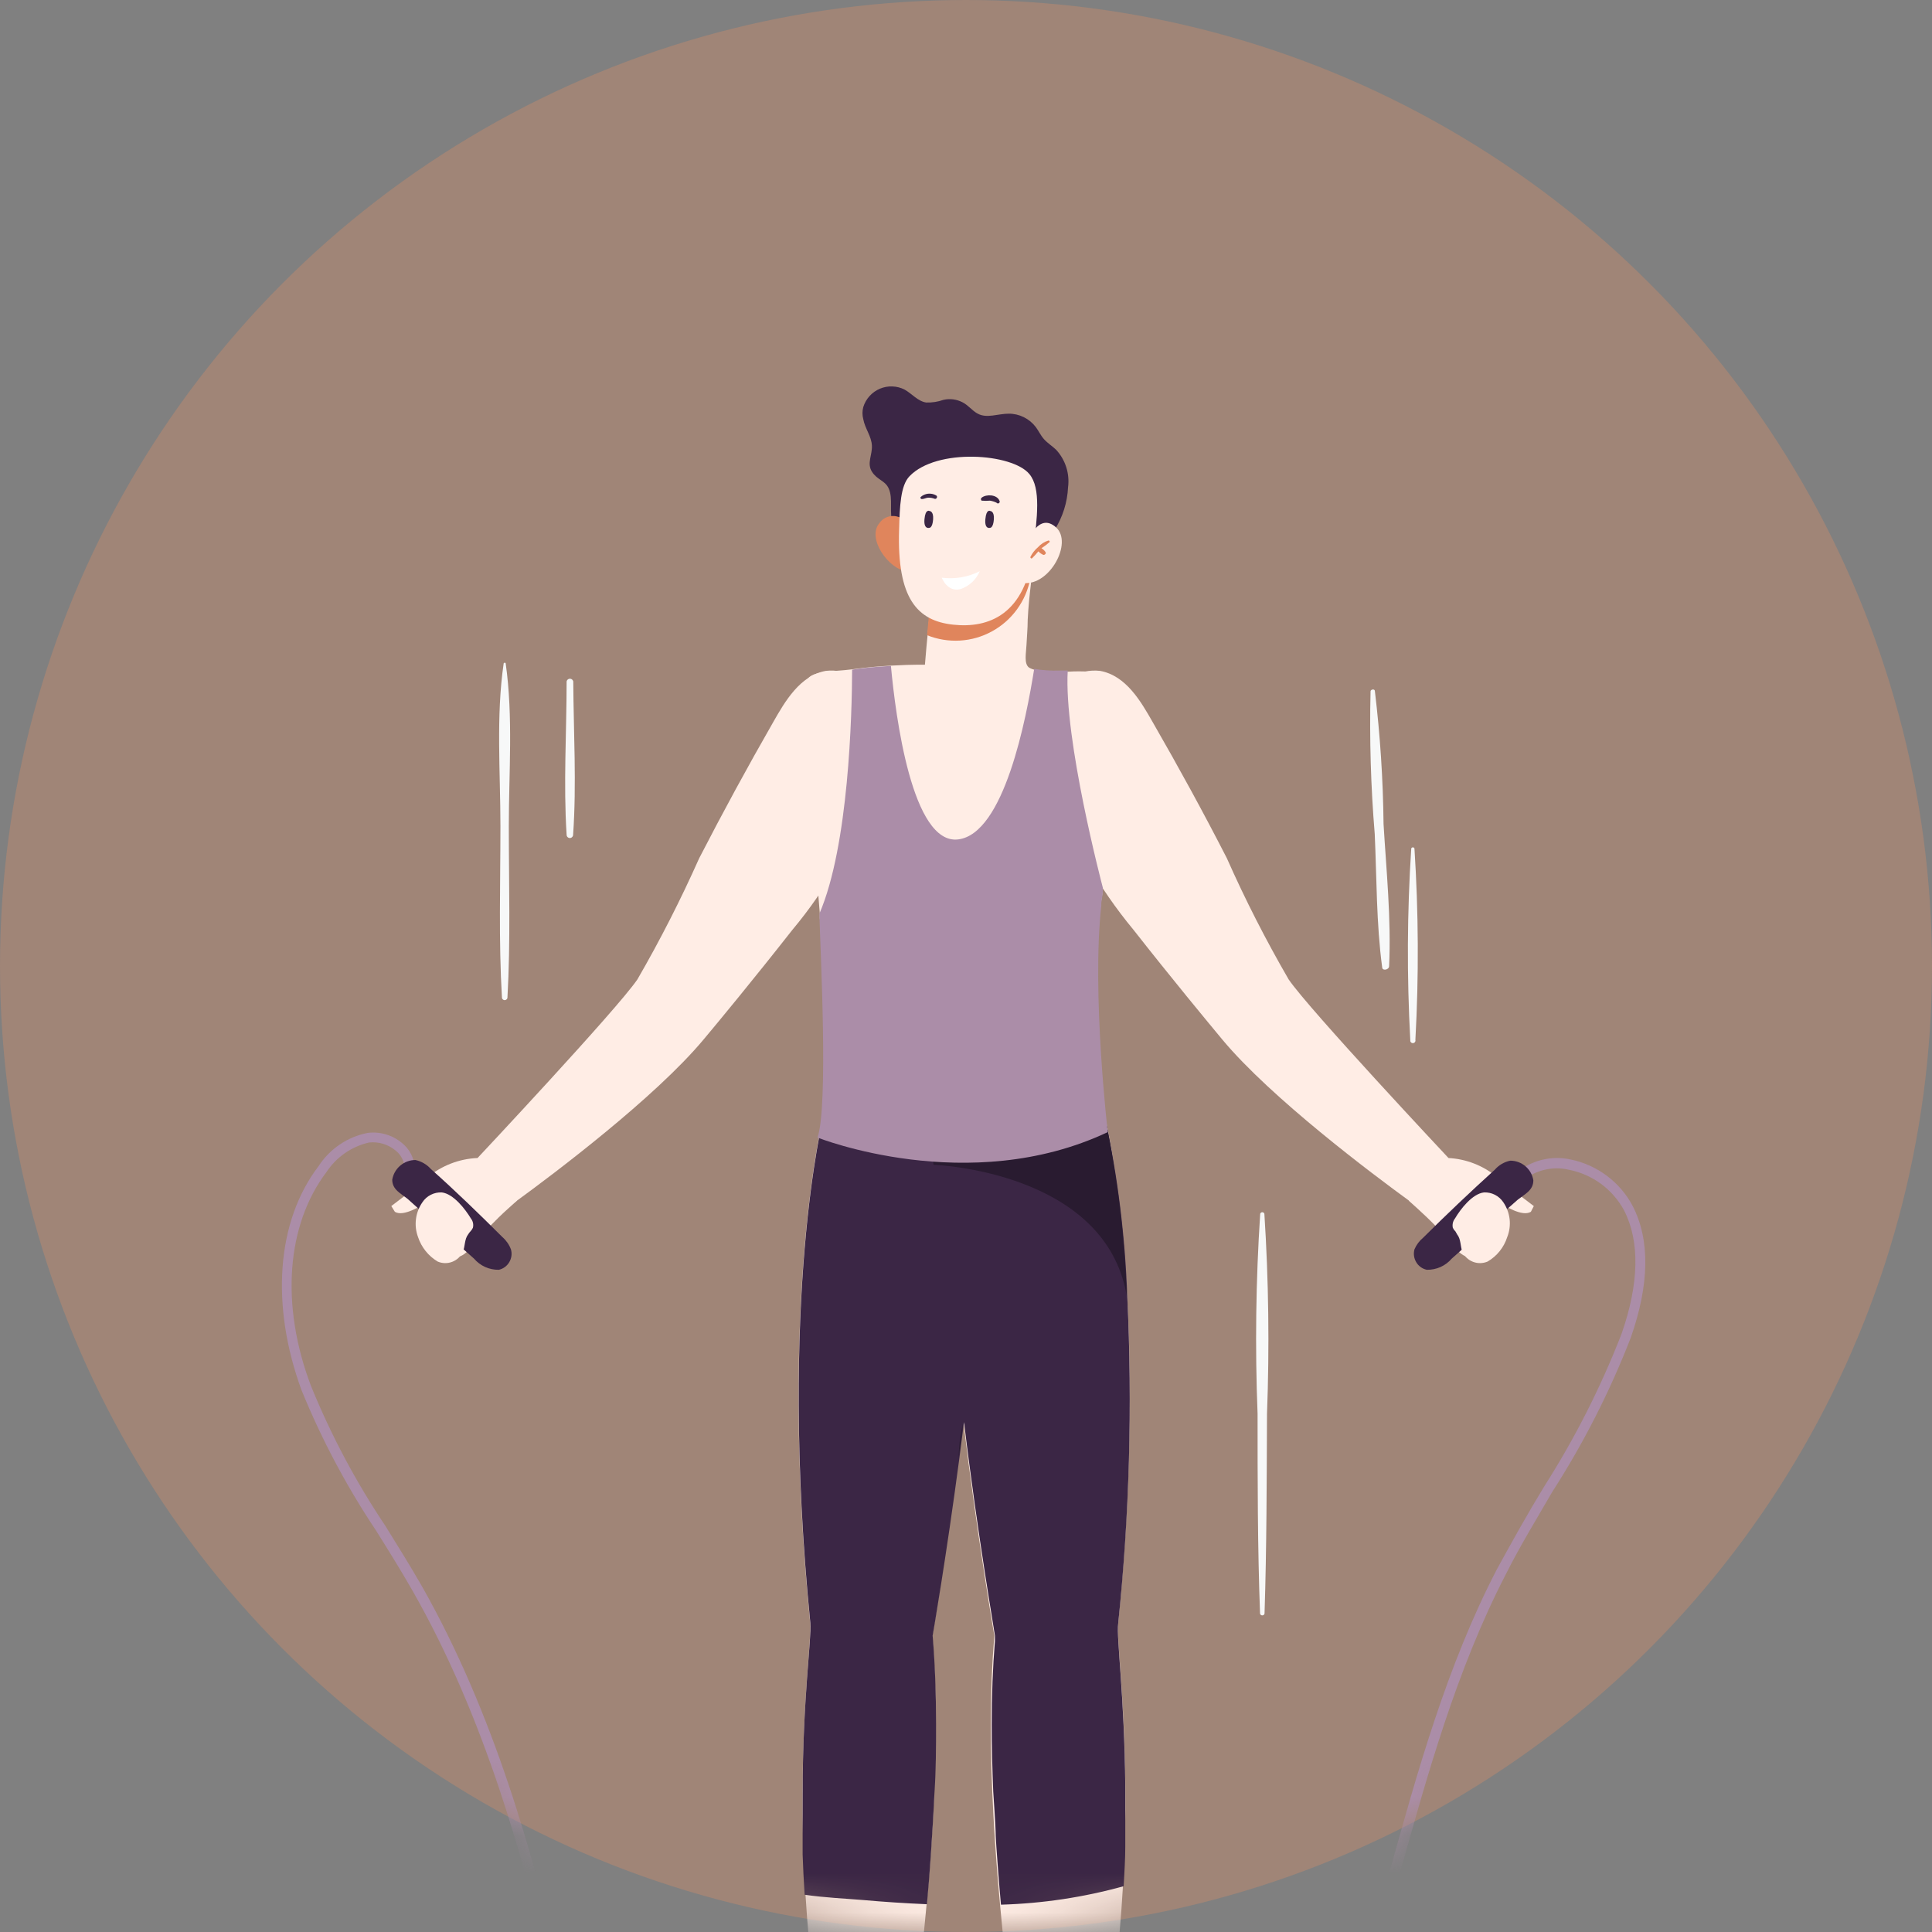 <svg width="50" height="50" viewBox="0 0 50 50" fill="none" xmlns="http://www.w3.org/2000/svg">
<rect x="0" y="0" width="50" height="50" fill="#808080" stroke="none"/>
<circle opacity="0.3" cx="25" cy="25" r="25" fill="#EB8F63"/>
<mask id="mask0_326_4774" style="mask-type:alpha" maskUnits="userSpaceOnUse" x="0" y="0" width="50" height="50">
<circle cx="25" cy="25" r="25" fill="#C4C4C4"/>
</mask>
<g mask="url(#mask0_326_4774)">
<path d="M24.361 60.427C23.562 60.429 22.765 60.344 21.985 60.174C20.62 59.893 19.334 59.312 18.221 58.472C17.107 57.633 16.192 56.556 15.544 55.319C15.029 54.163 14.646 52.951 14.403 51.708L14.348 51.471C13.547 48.053 12.539 44.438 10.679 41.172C10.379 40.646 10.051 40.12 9.735 39.615C8.97 38.47 8.323 37.251 7.803 35.976C7.002 33.789 7.151 31.614 8.243 30.182C8.387 29.959 8.574 29.768 8.793 29.62C9.012 29.471 9.259 29.369 9.519 29.319C9.677 29.3 9.838 29.313 9.99 29.359C10.143 29.404 10.285 29.481 10.407 29.584C10.502 29.66 10.58 29.756 10.636 29.864C10.692 29.973 10.724 30.092 10.731 30.214H10.471C10.465 30.129 10.441 30.046 10.401 29.971C10.361 29.895 10.306 29.829 10.239 29.776C10.144 29.697 10.034 29.638 9.916 29.602C9.798 29.566 9.674 29.555 9.551 29.568C9.1 29.671 8.706 29.944 8.451 30.33C7.415 31.698 7.251 33.773 8.051 35.875C8.567 37.141 9.21 38.351 9.971 39.486C10.287 39.996 10.615 40.522 10.919 41.051C12.783 44.342 13.803 47.977 14.604 51.415L14.659 51.652C14.897 52.875 15.273 54.066 15.78 55.203C16.41 56.405 17.299 57.451 18.382 58.266C19.464 59.082 20.714 59.646 22.041 59.918C24.723 60.451 27.506 60.072 29.95 58.842C30.928 58.405 31.812 57.779 32.55 57.001C33.301 56.089 33.88 55.047 34.258 53.927C34.926 52.17 35.458 50.316 35.938 48.53C36.678 45.866 37.443 43.11 38.739 40.614C39.139 39.884 39.539 39.165 39.963 38.471C40.757 37.225 41.427 35.904 41.963 34.527C42.423 33.219 42.443 32.12 42.027 31.317C41.881 31.05 41.678 30.817 41.433 30.637C41.187 30.457 40.905 30.333 40.607 30.274C40.399 30.224 40.182 30.224 39.973 30.274C39.765 30.323 39.571 30.421 39.407 30.559L39.235 30.362C39.428 30.197 39.657 30.078 39.903 30.017C40.15 29.956 40.407 29.953 40.655 30.009C40.994 30.079 41.313 30.224 41.589 30.432C41.866 30.64 42.093 30.906 42.255 31.213C42.707 32.096 42.687 33.243 42.203 34.623C41.661 36.018 40.98 37.354 40.171 38.612C39.771 39.306 39.331 40.02 38.971 40.742C37.691 43.214 36.931 45.959 36.194 48.607C35.694 50.404 35.178 52.262 34.502 54.027C34.115 55.179 33.522 56.249 32.75 57.185C31.987 57.989 31.075 58.635 30.066 59.087C28.288 59.955 26.338 60.413 24.361 60.427Z" fill="#AB8DA8"/>
<path d="M27.297 13.707C27.504 13.377 27.623 13 27.641 12.611C27.664 12.437 27.648 12.259 27.595 12.092C27.542 11.924 27.452 11.77 27.333 11.64C27.233 11.544 27.109 11.468 27.017 11.364C26.925 11.259 26.881 11.151 26.805 11.051C26.723 10.943 26.617 10.856 26.495 10.796C26.374 10.736 26.24 10.705 26.105 10.706C25.829 10.706 25.537 10.834 25.305 10.706C25.161 10.633 25.065 10.489 24.905 10.409C24.754 10.332 24.582 10.31 24.417 10.348C24.273 10.399 24.121 10.422 23.969 10.417C23.753 10.384 23.605 10.192 23.413 10.084C23.314 10.033 23.206 10.005 23.095 10.001C22.984 9.996 22.874 10.017 22.771 10.06C22.669 10.103 22.578 10.168 22.503 10.251C22.429 10.333 22.373 10.431 22.341 10.537C22.314 10.638 22.314 10.745 22.341 10.846C22.385 11.091 22.553 11.287 22.565 11.532C22.577 11.777 22.429 11.989 22.565 12.206C22.701 12.423 22.901 12.431 22.997 12.636C23.125 12.912 22.997 13.273 23.113 13.57C23.173 13.759 23.205 14.028 23.381 14.148C23.625 14.317 24.157 14.176 24.449 14.148L25.581 14.056C26.081 14.008 26.697 14.056 27.149 13.807C27.204 13.782 27.254 13.748 27.297 13.707Z" fill="#3B2645"/>
<path d="M23.457 13.53C23.417 13.475 23.365 13.431 23.305 13.4C23.245 13.37 23.178 13.354 23.111 13.354C23.043 13.354 22.977 13.37 22.916 13.4C22.856 13.431 22.804 13.475 22.765 13.53C22.416 13.931 23.005 14.734 23.457 14.782C23.483 14.365 23.483 13.947 23.457 13.53Z" fill="#E0855C"/>
<path d="M29.077 20.251C28.972 20.927 28.83 21.597 28.653 22.258C28.625 22.382 28.601 22.502 28.585 22.619C28.569 22.735 28.553 22.823 28.533 22.972C28.533 23 28.533 23.032 28.533 23.06C28.533 23.156 28.505 23.257 28.493 23.365L27.989 28.079C24.857 28.942 21.588 28.079 21.588 28.079C21.588 28.079 21.588 28.019 21.588 27.903C21.536 27.369 21.376 25.672 21.216 23.758C21.216 23.758 21.216 23.73 21.216 23.718C21.218 23.689 21.218 23.659 21.216 23.63C21.148 22.827 21.084 21.977 21.032 21.166C20.936 19.758 20.876 18.458 20.888 17.651C20.888 17.354 21.58 17.386 22.052 17.322C22.4 17.274 22.756 17.242 23.064 17.226C23.373 17.21 23.605 17.202 23.761 17.202H23.937C23.937 17.202 23.977 16.74 23.977 16.736L24.085 15.605C24.137 15.618 24.191 15.628 24.245 15.633C24.344 15.652 24.444 15.662 24.545 15.665C24.677 15.665 24.801 15.665 24.917 15.665L25.089 15.645H25.189C25.301 15.625 25.409 15.601 25.509 15.573C25.609 15.545 25.641 15.533 25.705 15.513C25.997 15.419 26.275 15.284 26.529 15.111L26.565 15.087L26.633 15.035L26.681 14.999C26.681 15.055 26.681 15.079 26.681 15.103C26.649 15.368 26.613 15.705 26.597 16.038C26.597 16.271 26.573 16.5 26.565 16.696C26.557 16.893 26.493 17.178 26.633 17.278C26.683 17.306 26.737 17.326 26.793 17.338C27.013 17.373 27.235 17.388 27.457 17.382C27.525 17.382 27.593 17.382 27.661 17.382C27.832 17.372 28.003 17.372 28.173 17.382C28.292 17.382 28.41 17.406 28.52 17.452C28.63 17.498 28.73 17.566 28.813 17.651C28.917 17.802 28.983 17.975 29.005 18.157L29.053 18.486C29.13 19.071 29.137 19.664 29.077 20.251Z" fill="#FFEDE5"/>
<path d="M26.665 14.971C26.611 15.258 26.494 15.529 26.323 15.766C26.152 16.002 25.93 16.198 25.675 16.338C25.419 16.479 25.136 16.561 24.845 16.578C24.554 16.595 24.263 16.548 23.993 16.439L24.069 15.609C24.522 15.696 24.988 15.685 25.436 15.575C25.885 15.464 26.304 15.258 26.665 14.971Z" fill="#E0855C"/>
<path d="M23.537 12.326C23.305 12.567 23.285 13.105 23.269 13.699C23.209 15.504 23.749 16.066 24.665 16.166C25.581 16.267 26.545 15.91 26.741 14.24C26.841 13.402 26.945 12.635 26.641 12.27C26.205 11.733 24.241 11.588 23.537 12.326Z" fill="#FFEDE5"/>
<path d="M26.605 13.996C26.605 13.996 26.885 13.249 27.329 13.647C27.773 14.044 27.161 15.171 26.481 15.087C26.489 15.087 26.397 14.253 26.605 13.996Z" fill="#FFEDE5"/>
<path d="M27.133 13.988C27.028 14.021 26.934 14.082 26.861 14.164C26.779 14.234 26.712 14.32 26.665 14.417C26.665 14.445 26.693 14.465 26.713 14.445C26.77 14.389 26.823 14.33 26.873 14.269C26.91 14.309 26.955 14.341 27.005 14.361C27.045 14.361 27.077 14.325 27.061 14.293C27.034 14.25 26.997 14.215 26.953 14.188C27.028 14.14 27.099 14.087 27.165 14.028C27.167 14.023 27.167 14.018 27.166 14.013C27.165 14.008 27.163 14.004 27.159 14C27.156 13.996 27.152 13.993 27.148 13.991C27.143 13.989 27.138 13.988 27.133 13.988Z" fill="#E0855C"/>
<path d="M24.057 13.659C24.057 13.659 23.901 13.715 23.925 13.438C23.949 13.161 24.057 13.225 24.057 13.225C24.057 13.225 24.165 13.225 24.149 13.442C24.133 13.659 24.057 13.659 24.057 13.659Z" fill="#3B2645"/>
<path d="M25.629 13.659C25.629 13.659 25.477 13.715 25.501 13.438C25.525 13.161 25.629 13.225 25.629 13.225C25.629 13.225 25.737 13.225 25.721 13.442C25.705 13.659 25.629 13.659 25.629 13.659Z" fill="#3B2645"/>
<path d="M24.225 12.82C24.162 12.784 24.09 12.77 24.018 12.777C23.946 12.785 23.878 12.816 23.825 12.864C23.822 12.87 23.821 12.876 23.821 12.882C23.821 12.888 23.823 12.894 23.826 12.899C23.83 12.905 23.834 12.909 23.839 12.912C23.845 12.915 23.851 12.916 23.857 12.916C23.913 12.916 23.961 12.884 24.017 12.88C24.076 12.878 24.134 12.887 24.189 12.909C24.241 12.925 24.277 12.844 24.225 12.82Z" fill="#3B2645"/>
<path d="M25.865 12.957C25.801 12.796 25.525 12.784 25.405 12.88C25.399 12.885 25.394 12.891 25.391 12.897C25.388 12.904 25.386 12.911 25.386 12.918C25.386 12.926 25.388 12.933 25.391 12.94C25.394 12.946 25.399 12.952 25.405 12.957C25.477 12.963 25.549 12.963 25.621 12.957C25.679 12.966 25.736 12.984 25.789 13.009C25.796 13.019 25.806 13.026 25.819 13.028C25.831 13.03 25.843 13.028 25.853 13.021C25.863 13.014 25.87 13.003 25.872 12.991C25.875 12.979 25.872 12.967 25.865 12.957Z" fill="#3B2645"/>
<path d="M24.373 14.951C24.71 14.995 25.053 14.936 25.357 14.782C25.311 14.889 25.244 14.986 25.16 15.065C25.075 15.145 24.974 15.205 24.865 15.244C24.517 15.34 24.373 14.951 24.373 14.951Z" fill="white"/>
<path d="M22.352 17.647C23.273 18.293 23.357 19.549 22.909 20.552C22.605 21.222 22.04 21.691 21.708 22.325C21.362 22.94 20.961 23.522 20.508 24.063C19.516 25.327 18.572 26.47 18.208 26.903C16.956 28.404 14.323 30.386 13.375 31.076C13.159 31.237 13.031 31.325 13.031 31.325C13.031 31.325 12.123 30.848 12.363 29.965C12.363 29.965 15.964 26.129 16.496 25.347C17.084 24.33 17.618 23.282 18.096 22.209C18.709 21.019 19.348 19.844 20.012 18.686C20.316 18.152 20.704 17.482 21.372 17.362C21.642 17.331 21.914 17.389 22.148 17.526C22.219 17.562 22.287 17.602 22.352 17.647Z" fill="#FFEDE5"/>
<path d="M12.363 29.969C12.462 29.962 12.561 29.962 12.659 29.969C12.659 29.969 13.523 30.451 13.375 31.076C13.375 31.076 13.283 31.161 13.139 31.289C12.995 31.418 12.839 31.57 12.651 31.763C12.463 31.955 12.035 32.565 11.851 32.513C11.808 32.497 11.771 32.469 11.743 32.433L11.371 32.032C11.163 31.799 10.815 31.405 11.079 31.097C10.887 31.213 10.439 31.498 10.219 31.361L10.127 31.213C10.127 31.213 10.787 30.719 11.059 30.475C11.426 30.166 11.885 29.988 12.363 29.969Z" fill="#FFEDE5"/>
<path d="M23.445 23.794C23.443 23.815 23.443 23.837 23.445 23.858C23.445 23.858 23.481 23.858 23.473 23.858L23.445 23.794Z" fill="#D6BED3"/>
<path d="M24.929 36.798C24.561 39.755 24.129 42.328 24.129 42.328C24.189 43.042 24.217 43.816 24.217 44.611C24.217 46.167 24.113 47.821 23.981 49.277C23.813 51.135 23.581 52.716 23.481 53.51V53.61C23.629 58.879 22.133 59.577 21.433 58.425C20.733 57.274 21.433 53.879 21.433 53.879C21.435 53.849 21.435 53.818 21.433 53.787C21.138 52.211 20.942 50.617 20.845 49.016C20.604 45.14 21.017 42.488 20.968 42.007C20.132 33.58 21.3 28.934 21.3 28.934C21.483 28.259 21.812 27.633 22.265 27.1C23.117 26.177 24.141 26.41 24.785 27.538C24.853 27.653 24.914 27.773 24.969 27.895C25.232 28.542 25.38 29.231 25.409 29.929C25.473 31.674 25.229 34.367 24.929 36.798Z" fill="#FFEDE5"/>
<path d="M29.062 48.811C28.968 50.446 28.773 52.073 28.477 53.682L28.442 53.879C28.442 53.879 29.142 57.286 28.442 58.425C27.741 59.565 26.261 58.899 26.393 53.682C26.393 53.658 26.393 53.634 26.393 53.614C26.281 52.86 26.057 51.227 25.881 49.293C25.745 47.824 25.641 46.179 25.641 44.622C25.641 43.82 25.673 43.05 25.733 42.331C25.733 42.331 25.289 39.759 24.933 36.806C24.633 34.371 24.385 31.678 24.489 29.949C24.519 29.25 24.669 28.562 24.933 27.915C24.985 27.789 25.047 27.667 25.117 27.55C25.857 26.262 27.089 26.149 27.997 27.602C28.258 28.023 28.462 28.476 28.605 28.95C28.605 28.95 29.774 33.584 28.938 42.022C28.878 42.496 29.274 45.056 29.062 48.811Z" fill="#FFEDE5"/>
<path d="M12.267 32.573C12.347 32.666 12.446 32.74 12.557 32.79C12.668 32.84 12.789 32.864 12.911 32.862C12.967 32.849 13.02 32.825 13.066 32.791C13.112 32.757 13.151 32.714 13.18 32.664C13.209 32.615 13.228 32.56 13.236 32.503C13.243 32.446 13.239 32.388 13.223 32.333C13.177 32.211 13.101 32.102 13.003 32.016C12.399 31.414 11.779 30.812 11.151 30.254C11.046 30.136 10.906 30.054 10.751 30.021C10.607 30.021 10.468 30.073 10.358 30.166C10.248 30.259 10.175 30.389 10.151 30.531C10.151 30.788 10.371 30.884 10.551 31.029C11.119 31.534 11.687 32.064 12.267 32.573Z" fill="#3B2645"/>
<path d="M12.179 31.863C12.204 31.837 12.224 31.807 12.239 31.774C12.249 31.733 12.25 31.69 12.241 31.648C12.232 31.606 12.213 31.567 12.187 31.534C12.039 31.289 11.735 30.896 11.435 30.86C11.336 30.855 11.237 30.876 11.149 30.921C11.06 30.966 10.985 31.033 10.931 31.116C10.841 31.246 10.784 31.395 10.765 31.552C10.745 31.709 10.764 31.867 10.819 32.015C10.907 32.281 11.087 32.506 11.327 32.649C11.447 32.7 11.581 32.703 11.703 32.656C11.824 32.61 11.923 32.518 11.979 32.4C12.039 32.252 12.019 32.071 12.115 31.947C12.133 31.917 12.155 31.888 12.179 31.863Z" fill="#FFEDE5"/>
<path d="M27.489 17.647C26.565 18.293 26.481 19.549 26.933 20.552C27.233 21.222 27.797 21.692 28.133 22.326C28.482 22.939 28.884 23.52 29.334 24.063C30.326 25.327 31.274 26.471 31.634 26.904C32.89 28.413 35.522 30.387 36.471 31.077L36.819 31.326C36.819 31.326 37.723 30.848 37.483 29.965C37.483 29.965 33.882 26.129 33.35 25.347C32.761 24.331 32.226 23.283 31.75 22.209C31.134 21.006 30.498 19.846 29.83 18.686C29.526 18.153 29.142 17.483 28.469 17.362C28.2 17.332 27.928 17.39 27.693 17.527C27.622 17.562 27.554 17.602 27.489 17.647Z" fill="#FFEDE5"/>
<path d="M37.478 29.969C37.379 29.962 37.278 29.962 37.178 29.969C37.178 29.969 36.314 30.451 36.462 31.076C36.462 31.076 36.558 31.161 36.698 31.289C36.838 31.418 37.002 31.57 37.187 31.763C37.37 31.955 37.806 32.565 37.987 32.513C38.029 32.496 38.066 32.468 38.095 32.433L38.463 32.031C38.675 31.799 39.019 31.405 38.759 31.096C38.947 31.213 39.395 31.498 39.619 31.361L39.695 31.213C39.695 31.213 39.035 30.719 38.759 30.475C38.399 30.17 37.949 29.992 37.478 29.969Z" fill="#FFEDE5"/>
<path d="M37.571 32.573C37.491 32.666 37.392 32.74 37.281 32.79C37.169 32.84 37.048 32.864 36.926 32.862C36.87 32.85 36.816 32.827 36.769 32.793C36.722 32.759 36.682 32.717 36.653 32.667C36.623 32.617 36.603 32.562 36.595 32.505C36.587 32.447 36.591 32.389 36.606 32.333C36.656 32.216 36.733 32.113 36.831 32.032C37.436 31.43 38.055 30.843 38.687 30.27C38.791 30.151 38.932 30.069 39.087 30.038C39.23 30.038 39.369 30.089 39.478 30.182C39.588 30.276 39.66 30.405 39.683 30.547C39.683 30.804 39.467 30.9 39.283 31.045C38.719 31.534 38.151 32.064 37.571 32.573Z" fill="#3B2645"/>
<path d="M37.663 31.863C37.635 31.838 37.614 31.808 37.599 31.774C37.59 31.733 37.591 31.689 37.6 31.648C37.61 31.606 37.629 31.567 37.655 31.534C37.799 31.289 38.103 30.896 38.403 30.86C38.502 30.855 38.6 30.876 38.689 30.921C38.777 30.966 38.852 31.033 38.907 31.116C38.996 31.247 39.051 31.397 39.069 31.553C39.086 31.71 39.065 31.869 39.007 32.015C38.922 32.282 38.741 32.508 38.499 32.649C38.379 32.7 38.244 32.703 38.123 32.656C38.001 32.61 37.902 32.518 37.847 32.4C37.791 32.252 37.811 32.071 37.711 31.947L37.663 31.863Z" fill="#FFEDE5"/>
<path d="M29.122 46.239V46.641C29.122 46.909 29.122 47.186 29.122 47.471V47.796C29.122 48.125 29.098 48.466 29.081 48.815C28.046 49.102 26.979 49.262 25.905 49.293C25.861 48.843 25.773 47.648 25.769 47.515C25.769 47.242 25.709 46.472 25.705 46.368C25.681 45.782 25.665 45.196 25.665 44.622C25.665 43.876 25.693 43.146 25.749 42.468C25.749 42.419 25.749 42.375 25.749 42.331C25.749 42.287 25.305 39.763 24.949 36.806C24.909 37.119 24.869 37.432 24.829 37.733C24.493 40.277 24.137 42.331 24.137 42.331C24.197 43.045 24.225 43.82 24.225 44.614C24.225 45.22 24.225 45.818 24.181 46.452C24.181 46.556 24.101 47.896 24.089 48.025C24.061 48.454 24.025 48.876 23.989 49.281C23.429 49.257 22.877 49.221 22.329 49.172C21.896 49.136 21.352 49.112 20.824 49.036C20.8 48.675 20.784 48.33 20.772 47.993C20.772 47.908 20.772 47.824 20.772 47.74C20.772 47.371 20.772 47.022 20.772 46.685V46.42C20.772 43.988 21.008 42.387 20.972 42.006C20.136 33.58 21.304 28.934 21.304 28.934C21.487 28.259 21.816 27.632 22.269 27.1C22.611 27.153 22.948 27.242 23.273 27.365C23.767 27.494 24.278 27.553 24.789 27.538H25.157C25.601 27.538 26.045 27.485 26.485 27.473H26.781C27.203 27.467 27.624 27.507 28.037 27.594C28.284 28.019 28.475 28.475 28.605 28.95C28.929 30.464 29.119 32.004 29.174 33.552C29.309 36.377 29.23 39.209 28.938 42.022C28.89 42.379 29.102 43.908 29.122 46.239Z" fill="#3B2645"/>
<path d="M13.087 17.169C13.087 17.145 13.039 17.145 13.035 17.169C12.835 18.538 12.951 19.978 12.951 21.378C12.951 22.859 12.903 24.352 12.991 25.828C12.995 25.844 13.004 25.858 13.017 25.868C13.03 25.878 13.045 25.884 13.061 25.884C13.078 25.884 13.093 25.878 13.106 25.868C13.119 25.858 13.128 25.844 13.132 25.828C13.216 24.352 13.168 22.859 13.168 21.378C13.168 20.01 13.284 18.55 13.087 17.169Z" fill="#F7F8F8"/>
<path d="M14.836 17.635C14.831 17.615 14.82 17.598 14.805 17.585C14.789 17.572 14.77 17.565 14.75 17.565C14.729 17.565 14.71 17.572 14.694 17.585C14.679 17.598 14.668 17.615 14.664 17.635C14.664 18.951 14.579 20.291 14.664 21.603C14.664 21.626 14.672 21.647 14.688 21.663C14.704 21.679 14.725 21.688 14.748 21.688C14.77 21.688 14.791 21.679 14.807 21.663C14.823 21.647 14.832 21.626 14.832 21.603C14.924 20.291 14.844 18.951 14.836 17.635Z" fill="#F7F8F8"/>
<path d="M32.722 31.413C32.719 31.401 32.712 31.391 32.702 31.384C32.692 31.376 32.68 31.372 32.668 31.372C32.656 31.372 32.644 31.376 32.634 31.384C32.624 31.391 32.617 31.401 32.614 31.413C32.501 33.136 32.478 34.864 32.546 36.589C32.546 38.315 32.546 40.036 32.61 41.761C32.613 41.774 32.621 41.786 32.631 41.794C32.642 41.802 32.655 41.806 32.668 41.806C32.681 41.806 32.694 41.802 32.705 41.794C32.715 41.786 32.722 41.774 32.726 41.761C32.782 40.036 32.782 38.315 32.79 36.589C32.855 34.864 32.833 33.136 32.722 31.413Z" fill="#F7F8F8"/>
<path d="M35.806 21.322C35.794 20.174 35.719 19.028 35.582 17.888C35.582 17.82 35.474 17.84 35.47 17.888C35.44 19.121 35.476 20.354 35.578 21.583C35.63 22.727 35.618 23.898 35.77 25.03C35.77 25.134 35.947 25.102 35.95 25.006C36.007 23.782 35.878 22.534 35.806 21.322Z" fill="#F7F8F8"/>
<path d="M36.606 21.96C36.604 21.951 36.598 21.943 36.591 21.938C36.583 21.932 36.574 21.929 36.565 21.929C36.555 21.929 36.546 21.932 36.538 21.938C36.531 21.943 36.525 21.951 36.523 21.96C36.416 23.609 36.408 25.262 36.498 26.912C36.496 26.922 36.496 26.932 36.498 26.942C36.5 26.952 36.505 26.962 36.511 26.97C36.517 26.978 36.526 26.985 36.535 26.989C36.544 26.994 36.554 26.996 36.565 26.996C36.575 26.996 36.585 26.994 36.594 26.989C36.604 26.985 36.612 26.978 36.618 26.97C36.624 26.962 36.629 26.952 36.631 26.942C36.633 26.932 36.633 26.922 36.63 26.912C36.721 25.262 36.712 23.609 36.606 21.96Z" fill="#F7F8F8"/>
<path d="M24.809 37.729C24.815 37.417 24.855 37.106 24.929 36.802C24.889 37.115 24.849 37.428 24.809 37.729Z" fill="#291B30"/>
<path d="M29.162 33.552C28.622 30.298 24.161 30.145 24.161 30.145C23.885 28.805 25.685 28.404 25.685 28.404L26.737 27.493C27.159 27.487 27.58 27.527 27.993 27.614C28.254 28.031 28.46 28.48 28.605 28.95C28.922 30.465 29.108 32.005 29.162 33.552Z" fill="#291B30"/>
<path d="M28.669 29.299C25.069 30.997 21.157 29.44 21.157 29.44C21.441 28.637 21.229 24.544 21.209 23.766C21.209 23.766 21.209 23.738 21.209 23.726C21.21 23.697 21.21 23.667 21.209 23.638C21.965 21.88 22.049 18.494 22.053 17.33C22.393 17.278 22.749 17.25 23.057 17.234C23.177 18.534 23.605 21.868 24.797 21.724C25.989 21.579 26.557 18.61 26.765 17.31C26.985 17.347 27.207 17.362 27.429 17.354C27.497 17.354 27.565 17.354 27.633 17.354C27.529 19.132 28.514 22.867 28.541 22.972C28.541 23 28.541 23.032 28.541 23.06C28.541 23.156 28.514 23.256 28.502 23.365C28.502 23.365 28.502 23.409 28.502 23.433C28.249 25.696 28.669 29.299 28.669 29.299Z" fill="#AB8DA8"/>
</g>
</svg>
